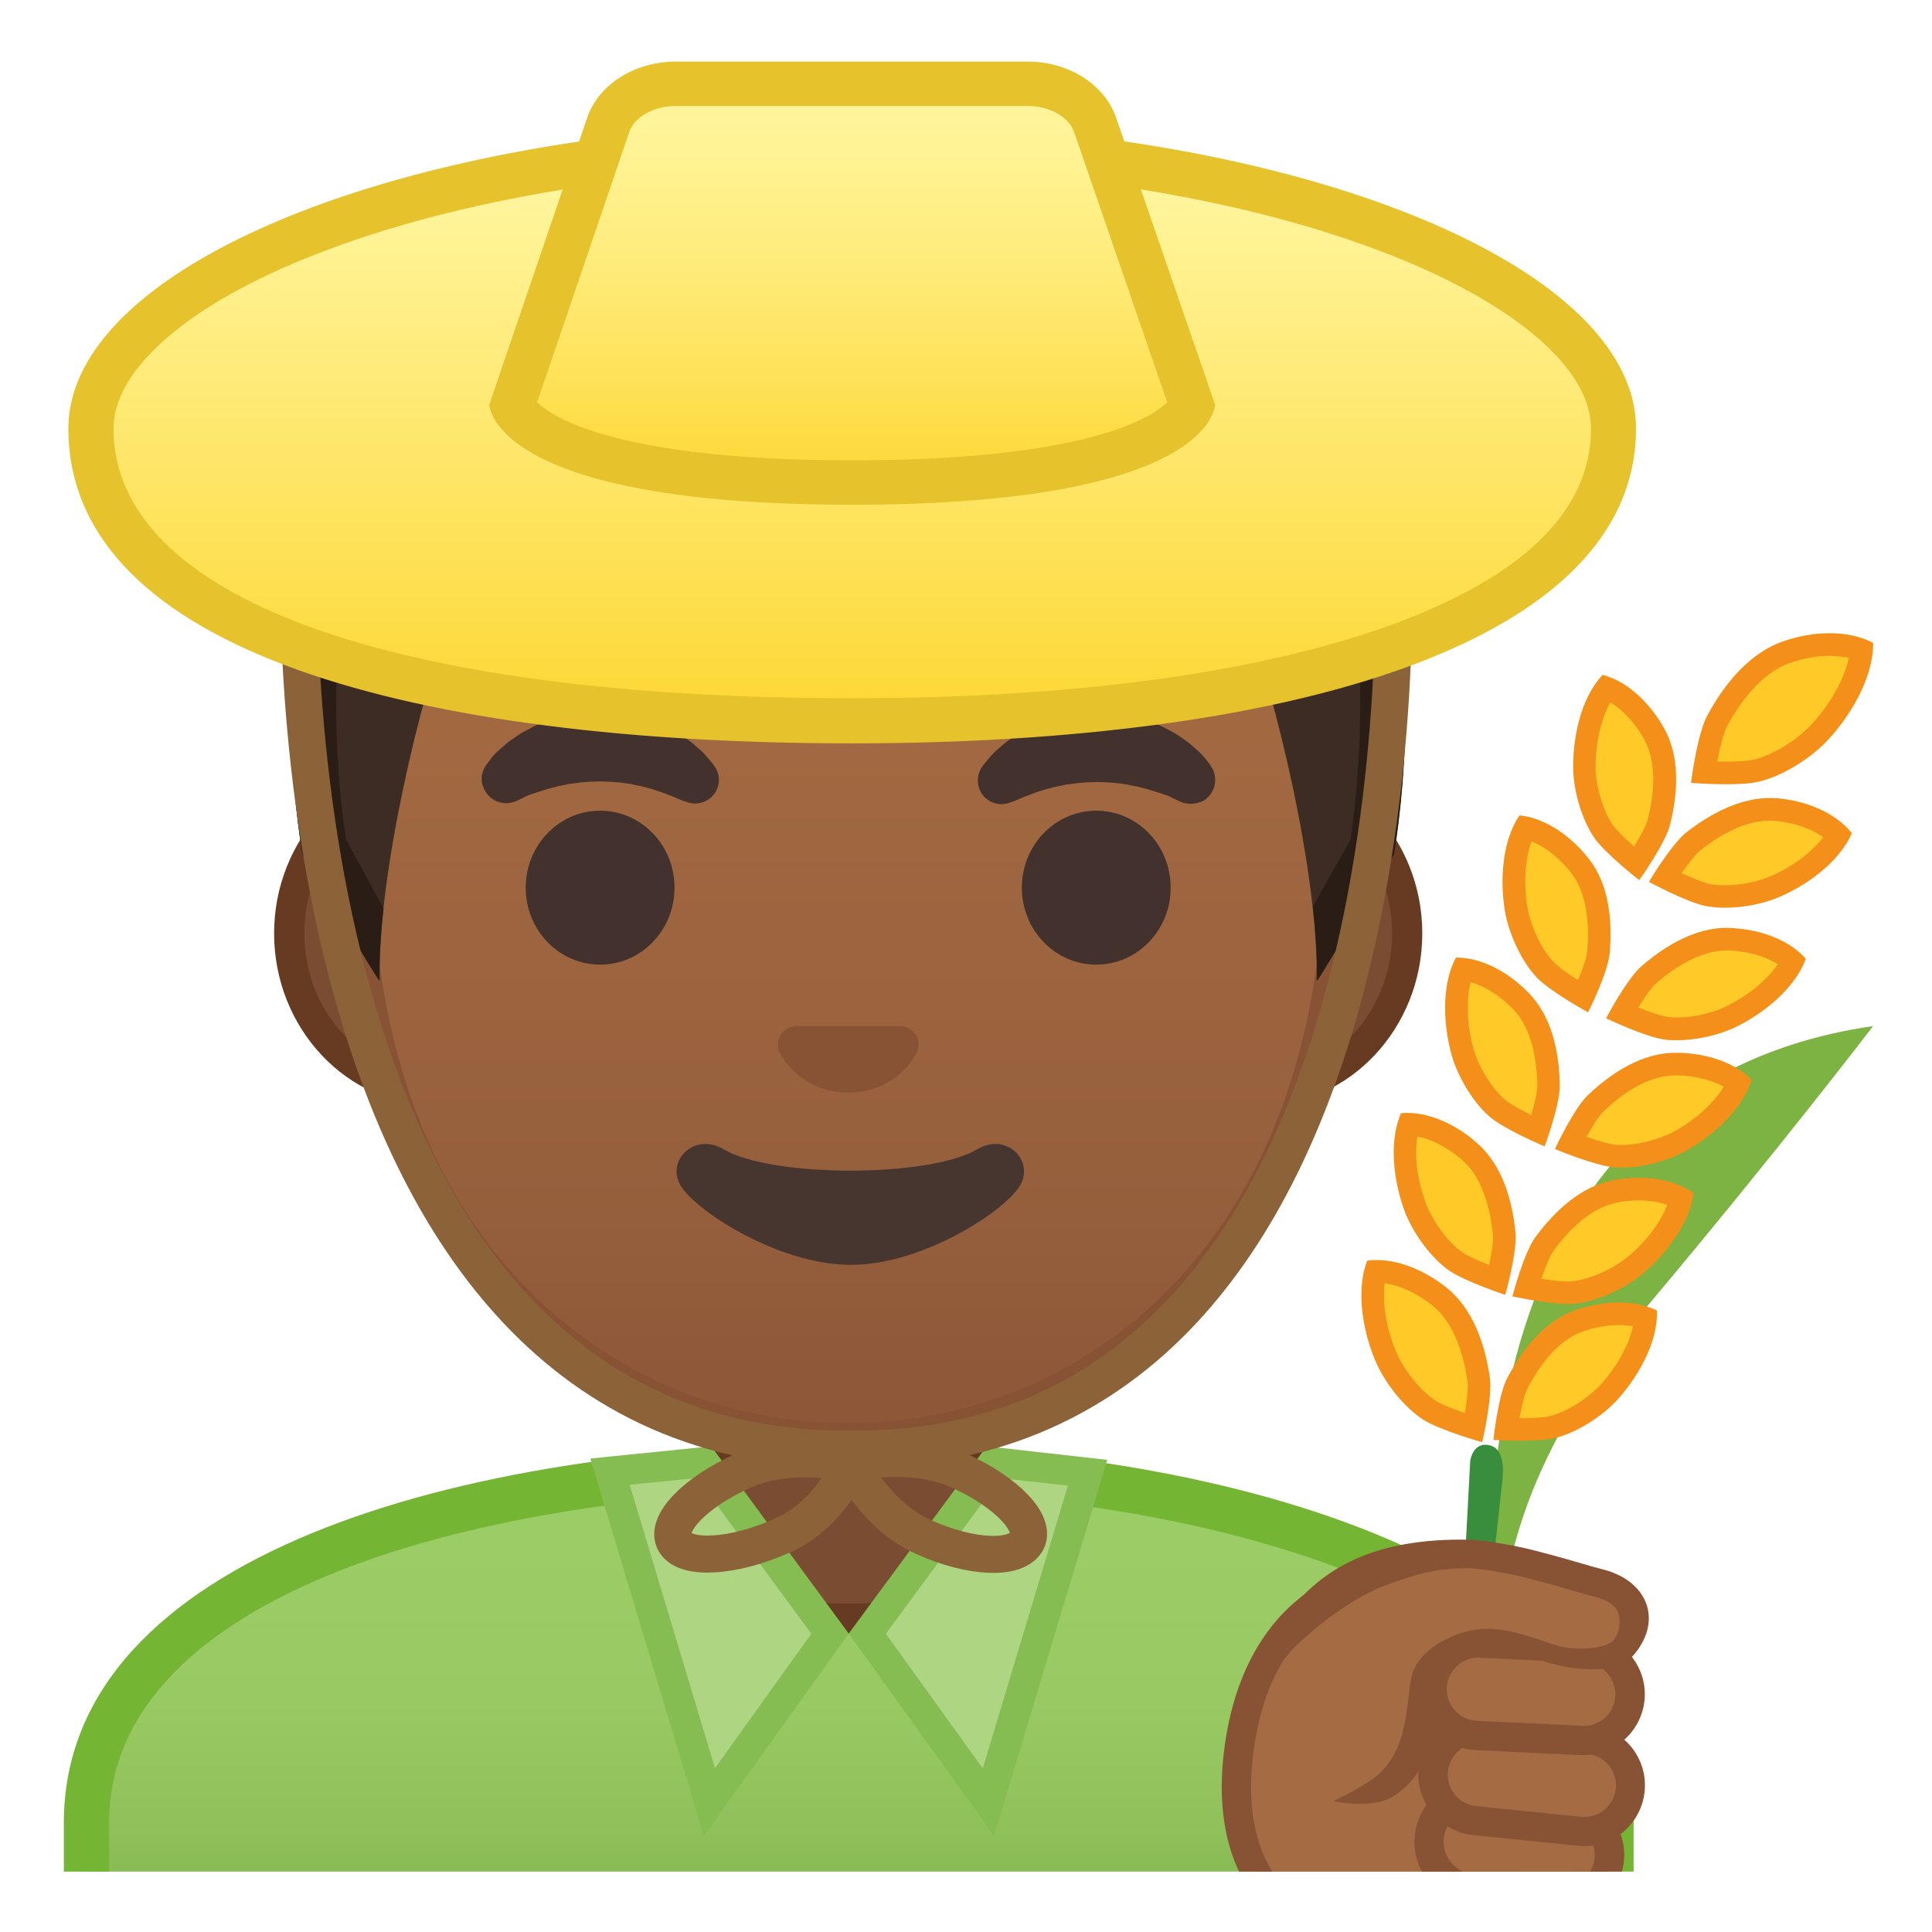 <svg width="100%" height="100%" viewBox="0 0 128 128" style="enable-background:new 0 0 128 128;" xmlns="http://www.w3.org/2000/svg" xmlns:xlink="http://www.w3.org/1999/xlink">
  <g id="Layer_7">
    <g>
      <path d="M99.12,110.17c0,0-5.37-37.79,24.98-42.19c0,0-6.28,8.22-14.85,18.42 C100.2,97.17,99.55,104.92,99.12,110.17z" style="fill:#7CB342;"/>
      <g>
        <path d="M96.95,117.03L96.95,117.03c-0.25-0.03-0.43-0.28-0.63,0.07l1.09-20.36c0.28-1.26,1.19-1,1.19-1 c0.25,0.03,1.13,0.21,0.95,2.19l-2.18,20.02C97.43,116.86,97.2,117.06,96.95,117.03z" style="fill:#388E3C;"/>
        <g>
          <path d="M100.78,94.71c-0.36,0-0.7-0.01-0.98-0.02c0.13-0.93,0.41-2.44,0.74-3.04 c0.79-1.52,2.14-3.46,4.09-4.14c0.85-0.3,1.78-0.47,2.63-0.47c0.66,0,1.26,0.1,1.78,0.29c-0.14,1.78-1.34,3.77-2.55,5.05 c-0.98,1-2.43,1.88-3.62,2.18C102.58,94.63,101.98,94.71,100.78,94.71z" style="fill:#FFCA28;"/>
          <path d="M107.25,87.79L107.25,87.79c0.34,0,0.65,0.03,0.94,0.08c-0.31,1.43-1.28,2.95-2.24,3.97 c-0.88,0.9-2.22,1.72-3.26,1.98c-0.17,0.04-0.69,0.14-1.92,0.14c-0.03,0-0.07,0-0.1,0c0.14-0.78,0.34-1.62,0.53-1.98 c0.72-1.38,1.95-3.16,3.67-3.77C105.65,87.94,106.49,87.79,107.25,87.79 M107.25,86.29c-1.01,0-2.03,0.21-2.88,0.51 c-2.01,0.71-3.49,2.55-4.5,4.48c-0.6,1.08-0.94,4.12-0.92,4.12l0,0c0.03,0,0.86,0.05,1.82,0.05c0.8,0,1.7-0.04,2.27-0.18 c1.4-0.35,2.96-1.34,3.98-2.39c1.34-1.41,2.83-3.82,2.76-6.05C109.02,86.45,108.14,86.29,107.25,86.29L107.25,86.29z" style="fill:#F49019;"/>
        </g>
        <g>
          <path d="M97.63,94.59c-1.4-0.44-2.46-0.87-2.97-1.2c-1.05-0.69-2.17-2.05-2.78-3.37 c-0.74-1.65-1.22-4.01-0.74-5.8c0.02,0,0.04,0,0.06,0c1.32,0,2.88,0.63,4.19,1.69c1.67,1.34,2.32,3.69,2.57,5.42 C98.08,92.05,97.82,93.64,97.63,94.59z" style="fill:#FFCA28;"/>
          <path d="M91.74,85.02c1.03,0.14,2.18,0.68,3.18,1.49c1.47,1.18,2.06,3.34,2.3,4.97 c0.07,0.41-0.04,1.31-0.17,2.14c-0.92-0.32-1.63-0.62-1.97-0.84c-0.93-0.62-1.97-1.88-2.51-3.05 C91.96,88.37,91.54,86.53,91.74,85.02 M91.2,83.48c-0.21,0-0.41,0.01-0.62,0.04c-0.82,2.14-0.2,4.99,0.62,6.82 c0.63,1.37,1.81,2.87,3.05,3.69c1.13,0.73,3.94,1.52,3.94,1.52l0,0c0.02,0,0.72-3.06,0.51-4.32c-0.32-2.22-1.13-4.52-2.84-5.9 C94.65,84.35,92.92,83.48,91.2,83.48L91.2,83.48z" style="fill:#F49019;"/>
        </g>
        <g>
          <path d="M101.91,74.92c-1.27-0.58-2.25-1.12-2.69-1.5c-0.92-0.79-1.83-2.23-2.26-3.57 c-0.51-1.67-0.69-3.99-0.02-5.64c1.51,0.18,2.95,1.18,3.86,2.13c1.44,1.49,1.78,3.82,1.81,5.52 C102.63,72.56,102.2,74.03,101.91,74.92z" style="fill:#FFCA28;"/>
          <path d="M97.43,65.07c1.09,0.3,2.12,1.07,2.82,1.79c1.27,1.31,1.57,3.44,1.6,5.04 c0.02,0.39-0.18,1.21-0.41,1.97c-0.93-0.46-1.5-0.81-1.74-1.02c-0.82-0.7-1.66-2.03-2.04-3.22 C97.26,68.29,97.07,66.49,97.43,65.07 M96.48,63.44c-0.01,0-0.01,0-0.02,0c-1.05,1.96-0.79,4.79-0.23,6.65 c0.44,1.4,1.4,2.98,2.49,3.92c1,0.84,3.61,1.94,3.61,1.94h0c0.02,0,1.06-2.86,1.01-4.1c-0.04-2.18-0.54-4.49-2.02-6.02 C100.17,64.61,98.35,63.44,96.48,63.44L96.48,63.44z" style="fill:#F49019;"/>
        </g>
        <g>
          <path d="M104.89,66.02c-1.2-0.71-2.12-1.35-2.52-1.77c-0.84-0.89-1.59-2.41-1.88-3.79 c-0.33-1.71-0.27-4.04,0.57-5.62c1.47,0.33,2.81,1.48,3.62,2.52c1.28,1.63,1.37,3.98,1.23,5.67 C105.86,63.74,105.27,65.16,104.89,66.02z" style="fill:#FFCA28;"/>
          <path d="M101.47,55.75c1.05,0.42,2,1.28,2.62,2.08c1.12,1.43,1.2,3.59,1.07,5.18 c-0.02,0.39-0.31,1.19-0.61,1.92c-0.88-0.55-1.4-0.96-1.62-1.19c-0.74-0.78-1.44-2.19-1.69-3.41 C100.96,58.93,100.96,57.12,101.47,55.75 M100.67,54.02c-1.25,1.84-1.29,4.68-0.92,6.59c0.3,1.43,1.08,3.11,2.07,4.16 c0.91,0.94,3.39,2.3,3.39,2.3h0c0.02,0,1.36-2.73,1.44-3.97c0.19-2.17-0.07-4.52-1.38-6.2 C104.23,55.57,102.54,54.21,100.67,54.02L100.67,54.02z" style="fill:#F49019;"/>
        </g>
        <g>
          <path d="M108.44,57.22c-1.08-0.9-1.87-1.67-2.21-2.15c-0.69-1.01-1.19-2.63-1.25-4.04 c-0.06-1.74,0.38-4.03,1.45-5.45c1.4,0.56,2.54,1.91,3.17,3.06c1,1.81,0.72,4.15,0.31,5.8 C109.76,55.12,108.96,56.43,108.44,57.22z" style="fill:#FFCA28;"/>
          <path d="M106.69,46.54c0.97,0.58,1.77,1.58,2.25,2.46c0.88,1.59,0.62,3.73,0.23,5.28 c-0.09,0.38-0.49,1.12-0.91,1.8c-0.78-0.68-1.23-1.17-1.42-1.43c-0.61-0.89-1.07-2.39-1.13-3.64 C105.68,49.6,105.97,47.82,106.69,46.54 M106.18,44.71c-1.53,1.62-2.01,4.41-1.95,6.36c0.06,1.46,0.58,3.24,1.39,4.43 c0.75,1.08,2.98,2.81,2.98,2.81h0c0.02,0,1.77-2.49,2.05-3.69c0.53-2.12,0.65-4.48-0.38-6.34 C109.45,46.8,108,45.19,106.18,44.71L106.18,44.71z" style="fill:#F49019;"/>
        </g>
        <g>
          <path d="M99.2,84.81c-1.33-0.48-2.34-0.94-2.82-1.28c-0.99-0.72-2.02-2.08-2.56-3.39 c-0.65-1.63-1.01-3.94-0.48-5.65c1.3,0.04,2.8,0.72,4.04,1.82c1.56,1.37,2.1,3.68,2.27,5.38 C99.73,82.38,99.42,83.89,99.2,84.81z" style="fill:#FFCA28;"/>
          <path d="M93.91,75.3c1.13,0.22,2.24,0.91,2.98,1.57c1.38,1.21,1.85,3.32,2.02,4.92 c0.05,0.39-0.09,1.24-0.25,2.02c-0.97-0.38-1.57-0.69-1.83-0.88c-0.88-0.64-1.83-1.9-2.3-3.06 C93.99,78.54,93.66,76.75,93.91,75.3 M93.21,73.73c-0.13,0-0.26,0.01-0.39,0.02c-0.89,2.05-0.41,4.86,0.31,6.67 c0.56,1.36,1.65,2.87,2.82,3.72c1.07,0.76,3.77,1.64,3.77,1.65h0c0.02,0,0.83-2.95,0.68-4.18c-0.22-2.18-0.91-4.45-2.52-5.86 C96.7,74.69,94.96,73.73,93.21,73.73L93.21,73.73z" style="fill:#F49019;"/>
        </g>
        <g>
          <path d="M103.9,85.65c-0.63,0-1.61-0.12-2.76-0.33c0.27-0.9,0.77-2.36,1.19-2.9 c1.01-1.38,2.63-3.09,4.66-3.48c0.51-0.1,1.05-0.15,1.57-0.15c0.79,0,1.87,0.12,2.81,0.63c-0.41,1.74-1.89,3.53-3.27,4.61 c-1.11,0.85-2.69,1.5-3.9,1.62C104.11,85.64,104.01,85.65,103.9,85.65z" style="fill:#FFCA28;"/>
          <path d="M108.56,79.53L108.56,79.53c0.7,0,1.35,0.1,1.9,0.3c-0.52,1.37-1.7,2.73-2.81,3.59 c-1,0.76-2.45,1.37-3.52,1.47c-0.07,0.01-0.15,0.01-0.23,0.01c-0.43,0-1.05-0.06-1.78-0.18c0.26-0.75,0.57-1.55,0.82-1.87 c0.92-1.26,2.4-2.83,4.2-3.18C107.59,79.58,108.09,79.53,108.56,79.53 M108.56,78.03c-0.6,0-1.18,0.06-1.71,0.17 c-2.09,0.4-3.83,2-5.12,3.76c-0.75,0.98-1.54,3.93-1.53,3.93h0c0.02,0,2.31,0.5,3.7,0.5c0.13,0,0.25,0,0.37-0.01 c1.43-0.14,3.13-0.88,4.29-1.77c1.53-1.2,3.37-3.36,3.64-5.57C111.16,78.31,109.83,78.03,108.56,78.03L108.56,78.03z" style="fill:#F49019;"/>
        </g>
        <g>
          <path d="M107.43,76.61c-0.15,0-0.3-0.01-0.44-0.02c-0.58-0.05-1.63-0.37-2.95-0.87 c0.43-0.84,1.18-2.18,1.68-2.64c1.24-1.18,3.15-2.57,5.21-2.59l0.1,0c1.63,0,3.14,0.46,4.12,1.26 c-0.71,1.63-2.49,3.13-4.05,3.95C110.03,76.26,108.61,76.61,107.43,76.61z" style="fill:#FFCA28;"/>
          <path d="M111.05,71.25c0.97,0,2.2,0.21,3.15,0.75c-0.76,1.25-2.16,2.38-3.41,3.03 c-0.99,0.5-2.31,0.83-3.36,0.83c-0.13,0-0.25,0-0.36-0.01c-0.33-0.03-0.98-0.19-1.96-0.53c0.39-0.7,0.84-1.42,1.14-1.7 c1.13-1.07,2.87-2.36,4.7-2.37L111.05,71.25 M111.05,69.75c-0.04,0-0.07,0-0.11,0c-2.13,0.02-4.13,1.28-5.71,2.78 c-0.92,0.83-2.22,3.59-2.21,3.6l0,0c0.01,0,2.61,1.09,3.91,1.21c0.16,0.01,0.33,0.02,0.5,0.02c1.33,0,2.88-0.4,4.04-0.99 c1.72-0.9,3.92-2.7,4.58-4.83C114.77,70.23,112.71,69.75,111.05,69.75L111.05,69.75z" style="fill:#F49019;"/>
        </g>
        <g>
          <path d="M111.1,68.17c-0.26,0-0.5-0.01-0.74-0.05c-0.57-0.08-1.63-0.45-2.9-1.01 c0.47-0.82,1.28-2.12,1.81-2.55c1.25-1.07,3.14-2.34,5.14-2.34l0.19,0c1.32,0.05,3.04,0.46,4.16,1.46 c-0.79,1.6-2.64,3.01-4.23,3.75C113.52,67.89,112.2,68.17,111.1,68.17z" style="fill:#FFCA28;"/>
          <path d="M114.4,62.97L114.4,62.97c0.05,0,0.11,0,0.17,0c1,0.04,2.25,0.3,3.21,0.91 c-0.81,1.21-2.28,2.27-3.55,2.86c-0.93,0.42-2.12,0.67-3.13,0.67c-0.23,0-0.44-0.01-0.63-0.04c-0.32-0.05-0.97-0.24-1.93-0.62 c0.42-0.68,0.91-1.38,1.22-1.64C110.9,64.14,112.63,62.97,114.4,62.97 M114.4,61.47c-2.05,0-4.02,1.14-5.61,2.51 c-0.96,0.79-2.39,3.48-2.38,3.49l0,0c0.01,0,2.56,1.22,3.85,1.4c0.27,0.04,0.55,0.05,0.84,0.05c1.25,0,2.66-0.32,3.74-0.8 c1.77-0.82,4.04-2.51,4.8-4.6c-1.25-1.41-3.34-1.98-5.02-2.04C114.55,61.48,114.47,61.47,114.4,61.47L114.4,61.47z" style="fill:#F49019;"/>
        </g>
        <g>
          <path d="M114.28,59.4c-0.41,0-0.78-0.03-1.12-0.1c-0.56-0.11-1.6-0.54-2.85-1.16 c0.51-0.79,1.39-2.04,1.95-2.45c1.23-0.95,3.08-2.07,4.99-2.07c0.15,0,0.3,0.01,0.45,0.02c1.31,0.12,3.01,0.62,4.08,1.68 c-0.88,1.55-2.8,2.87-4.43,3.51C116.45,59.19,115.3,59.4,114.28,59.4z" style="fill:#FFCA28;"/>
          <path d="M117.25,54.37L117.25,54.37c0.13,0,0.26,0.01,0.39,0.02c1,0.09,2.24,0.42,3.15,1.08 c-0.88,1.17-2.4,2.15-3.7,2.67c-0.83,0.32-1.89,0.51-2.82,0.51c-0.36,0-0.69-0.03-0.97-0.08c-0.32-0.06-0.95-0.29-1.89-0.72 c0.46-0.65,0.98-1.33,1.31-1.57C113.85,55.4,115.55,54.37,117.25,54.37 M117.25,52.87c-1.94,0-3.85,0.99-5.44,2.21 c-1,0.73-2.58,3.34-2.56,3.35l0,0c0.01,0,2.49,1.35,3.77,1.6c0.39,0.07,0.82,0.11,1.26,0.11c1.14,0,2.37-0.23,3.36-0.61 c1.81-0.72,4.17-2.29,5.05-4.33c-1.17-1.47-3.22-2.16-4.9-2.31C117.6,52.88,117.43,52.87,117.25,52.87L117.25,52.87z" style="fill:#F49019;"/>
        </g>
        <g>
          <path d="M114.35,51.21c-0.45,0-0.94-0.01-1.46-0.04c0.17-1.02,0.51-2.75,0.9-3.44 c0.91-1.67,2.44-3.8,4.62-4.53c0.92-0.32,1.92-0.49,2.82-0.49c0.78,0,1.49,0.12,2.1,0.36c-0.18,2.1-1.66,4.31-2.93,5.62 c-1.1,1.1-2.73,2.06-4.05,2.37C116.06,51.12,115.48,51.21,114.35,51.21z" style="fill:#FFCA28;"/>
          <path d="M121.23,43.45L121.23,43.45c0.46,0,0.88,0.05,1.26,0.14c-0.35,1.64-1.49,3.4-2.62,4.56 c-1.02,1.02-2.5,1.89-3.69,2.18c-0.21,0.05-0.72,0.13-1.84,0.13c-0.18,0-0.37,0-0.57-0.01c0.18-0.92,0.43-1.95,0.68-2.38 c0.84-1.54,2.25-3.51,4.2-4.17C119.49,43.61,120.4,43.45,121.23,43.45 M121.23,41.95c-1.08,0-2.15,0.21-3.06,0.53 c-2.21,0.75-3.88,2.76-5.03,4.87c-0.68,1.18-1.12,4.51-1.1,4.52l0,0c0.03,0,1.13,0.09,2.31,0.09c0.79,0,1.62-0.04,2.17-0.17 c1.54-0.37,3.27-1.44,4.41-2.58c1.5-1.54,3.19-4.17,3.17-6.62C123.23,42.14,122.23,41.95,121.23,41.95L121.23,41.95z" style="fill:#F49019;"/>
        </g>
      </g>
    </g>
  </g>
  <g id="Layer_1">
    <g>
      <defs>
        <rect id="SVGID_1_" height="120" width="120" x="4" y="4"/>
      </defs>
      <clipPath id="SVGID_2_">
        <use style="overflow:visible;" xlink:href="#SVGID_1_"/>
      </clipPath>
      <g id="XMLID_20_" style="clip-path:url(#SVGID_2_);">
        <linearGradient id="SVGID_3_" gradientUnits="userSpaceOnUse" x1="56.223" x2="56.223" y1="97.196" y2="136.013">
          <stop offset="0.128" style="stop-color:#9CCC65"/>
          <stop offset="0.4" style="stop-color:#99C962"/>
          <stop offset="0.621" style="stop-color:#8FC059"/>
          <stop offset="0.823" style="stop-color:#7EB24B"/>
          <stop offset="1" style="stop-color:#689F38"/>
        </linearGradient>
        <path d="M5.72,136.01v-15.26c0-16.24,25.36-23.53,50.5-23.56h0.13c25.03,0,50.36,8.09,50.36,23.56 v15.26H5.72z" style="fill:url(#SVGID_3_);"/>
        <path d="M56.36,98.7c12.9,0,25.42,2.19,34.36,6c6.62,2.83,14.51,7.91,14.51,16.05v13.76h-98v-13.76 c0-15.2,24.61-22.03,49-22.06L56.36,98.7 M56.36,95.7c-0.05,0-0.09,0-0.13,0c-25.49,0.03-52,7.28-52,25.06v16.76h104v-16.76 C108.22,104,81.96,95.7,56.36,95.7L56.36,95.7z" style="fill:#74B534;"/>
      </g>
      <g style="clip-path:url(#SVGID_2_);">
        <g>
          <path d="M100.82,129.79l-8-0.25c-6.96-0.71-11.7-4.77-10.79-13.12c1.97-18.12,21.83-12.18,23.64-6.3 C108.37,118.92,103.92,130.1,100.82,129.79z" style="fill:#A56C43;"/>
          <path d="M100.94,130.76c-0.06,0-0.13,0-0.19-0.01l-7.97-0.25c-4.16-0.42-7.38-1.95-9.39-4.43 c-1.98-2.45-2.77-5.74-2.33-9.76c0.83-7.61,5.03-12.33,11.52-12.95c5.9-0.56,12.83,2.64,14,6.47c2.27,7.38-0.28,16.1-2.91,19.3 C102.6,130.45,101.63,130.76,100.94,130.76z M94.01,105.24c-0.41,0-0.83,0.02-1.24,0.06c-3.23,0.31-8.79,2.17-9.78,11.23 c-0.38,3.49,0.26,6.3,1.91,8.33c1.67,2.07,4.45,3.35,8.01,3.72l7.93,0.25c0.02,0,0.04,0,0.07,0c0.21,0.02,0.68-0.2,1.27-0.92 c2.41-2.94,4.55-11.02,2.56-17.5C103.98,107.93,98.98,105.24,94.01,105.24z" style="fill:#875334;"/>
        </g>
        <path d="M93.5,126L93.5,126c-0.27,1.7,0.89,3.29,2.59,3.57l4.33,0.69c1.7,0.27,3.29-0.89,3.57-2.59v0 c0.27-1.7-0.89-3.29-2.59-3.57l-4.33-0.69C95.37,123.14,93.77,124.3,93.5,126z" style="fill:#A56C43;"/>
        <g>
          <path d="M94.71,121.54L94.71,121.54c-0.26,1.71,0.91,3.31,2.62,3.58l5.68,0.87 c1.71,0.26,3.31-0.91,3.58-2.62l0,0c0.26-1.71-0.91-3.31-2.62-3.58l-5.68-0.87C96.58,118.66,94.97,119.83,94.71,121.54z" style="fill:#A56C43;"/>
          <path d="M103.5,127c-0.21,0-0.42-0.02-0.63-0.05l-5.68-0.87c-2.24-0.34-3.78-2.44-3.43-4.68l0,0 c0.34-2.24,2.45-3.78,4.68-3.43l5.69,0.88c2.24,0.34,3.78,2.44,3.43,4.68C107.24,125.54,105.49,127,103.5,127z M95.67,121.69 c-0.18,1.18,0.63,2.29,1.81,2.47l5.68,0.87c1.18,0.18,2.29-0.63,2.47-1.81c0.18-1.18-0.63-2.29-1.81-2.47l-5.69-0.88 C96.97,119.7,95.85,120.51,95.67,121.69L95.67,121.69z" style="fill:#875334;"/>
        </g>
        <g>
          <path d="M94.97,117.26L94.97,117.26c-0.17,1.68,1.05,3.19,2.74,3.36l6.95,0.71 c1.68,0.17,3.19-1.05,3.36-2.74v0c0.17-1.68-1.05-3.19-2.74-3.36l-6.95-0.71C96.64,114.35,95.14,115.57,94.97,117.26z" style="fill:#A56C43;"/>
          <path d="M104.97,122.31c-0.14,0-0.28-0.01-0.42-0.02l-6.95-0.71c-1.07-0.11-2.04-0.63-2.72-1.46 c-0.68-0.83-1-1.88-0.89-2.96c0,0,0,0,0,0c0.23-2.21,2.21-3.82,4.42-3.6l6.95,0.71c2.21,0.23,3.83,2.21,3.6,4.42 c-0.11,1.07-0.63,2.04-1.46,2.72C106.79,121.99,105.9,122.31,104.97,122.31z M95.93,117.36c-0.06,0.56,0.11,1.1,0.46,1.54 c0.35,0.43,0.86,0.71,1.41,0.76l6.95,0.71c0.55,0.06,1.1-0.11,1.54-0.46c0.43-0.35,0.7-0.86,0.76-1.41 c0.12-1.15-0.72-2.18-1.87-2.3l-6.95-0.71C97.08,115.36,96.05,116.21,95.93,117.36L95.93,117.36z" style="fill:#875334;"/>
        </g>
        <g>
          <path d="M94.89,111.78L94.89,111.78c-0.08,1.69,1.23,3.13,2.92,3.21l6.98,0.33 c1.69,0.08,3.13-1.23,3.21-2.92v0c0.08-1.69-1.23-3.13-2.92-3.21l-6.98-0.33C96.41,108.78,94.97,110.09,94.89,111.78z" style="fill:#A56C43;"/>
          <path d="M104.94,116.28c-0.06,0-0.13,0-0.19,0l-6.98-0.33c-1.08-0.05-2.07-0.52-2.79-1.31 c-0.73-0.8-1.1-1.83-1.05-2.91s0.52-2.07,1.31-2.79c0.8-0.72,1.83-1.09,2.91-1.05l6.98,0.33c2.22,0.11,3.94,2,3.84,4.22 C108.86,114.6,107.07,116.28,104.94,116.28z M97.95,109.82c-0.52,0-1.02,0.19-1.41,0.55c-0.41,0.38-0.66,0.89-0.68,1.45 c0,0,0,0,0,0c-0.03,0.56,0.17,1.1,0.54,1.51s0.89,0.66,1.45,0.68l6.98,0.33c0.54,0.03,1.1-0.17,1.51-0.54 c0.41-0.38,0.66-0.89,0.68-1.45c0.05-1.15-0.84-2.14-2-2.19l-6.98-0.33C98.02,109.83,97.99,109.82,97.95,109.82z M94.89,111.78 L94.89,111.78L94.89,111.78z" style="fill:#875334;"/>
        </g>
        <g>
          <path d="M105.57,104.92c-0.77-0.19-3.45-1.06-5.22-1.45c-0.67-0.15-2.45-0.48-3.13-0.49 c-2.18-0.04-9.12,2.5-10.74,4.1c-0.79,0.78-5.75,12.15,4.03,10.37c4.09-0.52,3.01-5.45,4.36-6.82c1.03-1.05,2.7-2.6,7.64-0.91 c1.38,0.47,3.76,0.45,4.63-0.6C108.65,107.29,107.81,105.48,105.57,104.92z" style="fill:#A56C43;"/>
          <path d="M109.09,106.31c-0.38-1.13-1.46-1.99-2.96-2.35c-0.26-0.06-0.74-0.2-1.32-0.37 c-1.17-0.34-2.78-0.8-4-1.07c-0.62-0.14-2.52-0.49-3.38-0.51c-6.63-0.15-9.7,2.08-11.66,4.3c-1.29,1.45-0.98,4.03-0.63,3.54 c0.69-0.95,3.8-3.73,6.56-4.78c2.42-0.92,3.83-1.2,5.72-1.17c0.58,0.01,2.26,0.31,2.97,0.46c1.15,0.25,2.72,0.71,3.87,1.04 c0.62,0.18,1.13,0.33,1.4,0.39c0.83,0.2,1.41,0.6,1.57,1.1c0.14,0.43,0.13,1.25-0.34,1.79c-0.49,0.57-2.61,0.73-3.88,0.3 c-1.8-0.6-3.74-1.37-5.64-0.94c-1.44,0.33-3.14,1.25-3.71,2.6c-0.56,1.32-0.09,4.75-2.2,6.8c-0.87,0.84-3.13,1.89-3.13,1.89 s2.47,0.54,3.86-0.25c1.96-1.12,2.9-3.62,3.29-5.64c0.17-0.9,0.14-2.5,0.42-2.76c0.87-0.86,1.88-2.12,6.41-0.61 c1.58,0.52,4.68,1.03,5.95-0.45C109.15,108.56,109.45,107.38,109.09,106.31z" style="fill:#875334;"/>
        </g>
      </g>
    </g>
    <g id="XMLID_18_">
      <path d="M55.4,107.23c-4,0-7.26-3.22-7.26-7.17v-8.98H64.3v8.98c0,3.96-3.25,7.17-7.26,7.17H55.4z" style="fill:#7A4C32;"/>
      <path d="M63.3,92.08v7.98c0,3.4-2.81,6.17-6.26,6.17H55.4c-3.45,0-6.26-2.77-6.26-6.17v-7.98h7.08H63.3 M65.3,90.08h-9.08h-9.08v9.98c0,4.51,3.7,8.17,8.26,8.17h1.65c4.56,0,8.26-3.66,8.26-8.17V90.08L65.3,90.08z" style="fill:#663B22;"/>
    </g>
    <g>
      <g>
        <polygon points="40.41,97.5 46.65,96.87 54.99,108.24 47,119.39 " style="fill:#AED581;"/>
        <path d="M46.18,97.92l7.57,10.32l-6.38,8.91l-5.65-18.78L46.18,97.92 M47.12,95.82l-8.01,0.81l7.52,25 l9.6-13.4L47.12,95.82L47.12,95.82z" style="fill:#85BD53;"/>
      </g>
      <g>
        <polygon points="57.46,108.24 65.83,96.88 72.05,97.57 65.48,119.39 " style="fill:#AED581;"/>
        <path d="M66.29,97.93l4.46,0.5l-5.64,18.73l-6.42-8.92L66.29,97.93 M65.37,95.82l-9.14,12.41l9.63,13.4 l7.5-24.91L65.37,95.82L65.37,95.82z" style="fill:#85BD53;"/>
      </g>
    </g>
  </g>
  <g id="Layer_8">
    <g>
      <defs>
        <path id="SVGID_4_" d="M107.87,66.72c0,30.88-23.25,58.28-51.93,58.28S4,97.6,4,66.72s23.73-53.38,52.42-53.38 S107.87,35.83,107.87,66.72z"/>
      </defs>
      <clipPath id="SVGID_5_">
        <use style="overflow:visible;" xlink:href="#SVGID_4_"/>
      </clipPath>
      <g style="clip-path:url(#SVGID_5_);">
        <g>
          <path d="M28.87,72.26c-5.36,0-9.71-4.67-9.71-10.41s4.36-10.41,9.71-10.41h54.65 c5.36,0,9.71,4.67,9.71,10.41s-4.36,10.41-9.71,10.41H28.87z" style="fill:#7A4C32;"/>
          <path d="M83.52,52.43c4.8,0,8.71,4.22,8.71,9.41s-3.91,9.41-8.71,9.41h-7.37H36.24h-7.37 c-4.8,0-8.71-4.22-8.71-9.41s3.91-9.41,8.71-9.41h7.37h39.91H83.52 M83.52,50.43h-7.37H36.24h-7.37 c-5.89,0-10.71,5.14-10.71,11.41c0,6.28,4.82,11.41,10.71,11.41h7.37h39.91h7.37c5.89,0,10.71-5.14,10.71-11.41 C94.23,55.57,89.41,50.43,83.52,50.43L83.52,50.43z" style="fill:#663B22;"/>
        </g>
        <g>
          <linearGradient id="SVGID_6_" gradientUnits="userSpaceOnUse" x1="56.194" x2="56.194" y1="94.591" y2="12.825">
            <stop offset="0" style="stop-color:#8D5738"/>
            <stop offset="0.216" style="stop-color:#97603D"/>
            <stop offset="0.573" style="stop-color:#A26941"/>
            <stop offset="1" style="stop-color:#A56C43"/>
          </linearGradient>
          <path d="M56.19,95.27c-15.66,0-32.52-12.14-32.52-38.81c0-12.38,3.56-23.79,10.02-32.13 c6.05-7.8,14.25-12.27,22.5-12.27s16.45,4.47,22.5,12.27c6.46,8.33,10.02,19.75,10.02,32.13c0,12.09-3.51,22.19-10.14,29.21 C72.71,91.86,64.77,95.27,56.19,95.27z" style="fill:url(#SVGID_6_);"/>
          <path d="M56.19,13.07L56.19,13.07c7.94,0,15.85,4.33,21.71,11.88c6.33,8.16,9.81,19.35,9.81,31.52 c0,11.83-3.41,21.7-9.87,28.52c-5.67,5.99-13.36,9.29-21.65,9.29c-8.29,0-15.98-3.3-21.65-9.29 c-6.46-6.82-9.87-16.69-9.87-28.52c0-12.16,3.49-23.35,9.81-31.52C40.34,17.4,48.25,13.07,56.19,13.07 M56.19,11.07 L56.19,11.07L56.19,11.07c-17.4,0-33.52,18.61-33.52,45.39c0,26.64,16.61,39.81,33.52,39.81S89.71,83.1,89.71,56.46 C89.71,29.68,73.6,11.07,56.19,11.07L56.19,11.07z" style="fill:#875334;"/>
        </g>
        <g>
          <g>
            <g>
              <path d="M32.18,50.73c0,0,0.13-0.19,0.38-0.51c0.07-0.08,0.12-0.16,0.22-0.26 c0.11-0.11,0.23-0.22,0.37-0.34c0.14-0.12,0.28-0.24,0.43-0.38c0.15-0.13,0.31-0.23,0.48-0.35c0.17-0.11,0.34-0.24,0.53-0.35 c0.19-0.1,0.4-0.21,0.6-0.32c0.21-0.12,0.43-0.21,0.66-0.3c0.23-0.09,0.47-0.18,0.71-0.27c0.49-0.14,1-0.29,1.54-0.36 c0.53-0.1,1.08-0.11,1.63-0.14c0.55,0.03,1.09,0.03,1.63,0.14c0.53,0.07,1.05,0.22,1.54,0.36c0.24,0.08,0.48,0.17,0.71,0.27 c0.23,0.09,0.45,0.18,0.66,0.3c0.21,0.11,0.41,0.22,0.6,0.32c0.19,0.11,0.36,0.24,0.53,0.35c0.17,0.12,0.33,0.22,0.47,0.34 c0.14,0.12,0.27,0.24,0.4,0.35c0.12,0.11,0.24,0.21,0.34,0.31c0.1,0.1,0.18,0.21,0.26,0.29c0.31,0.36,0.46,0.57,0.46,0.57 c0.51,0.7,0.35,1.69-0.36,2.19c-0.43,0.31-0.96,0.37-1.43,0.21l-0.29-0.1c0,0-0.19-0.07-0.49-0.2 c-0.08-0.03-0.15-0.07-0.25-0.11c-0.1-0.03-0.19-0.07-0.3-0.11c-0.21-0.08-0.44-0.17-0.7-0.25c-0.13-0.04-0.26-0.09-0.4-0.13 c-0.14-0.03-0.28-0.07-0.43-0.11c-0.07-0.02-0.15-0.04-0.22-0.06c-0.08-0.01-0.15-0.03-0.23-0.04 c-0.16-0.03-0.31-0.07-0.47-0.1c-0.33-0.04-0.66-0.11-1-0.12c-0.34-0.04-0.69-0.03-1.03-0.05c-0.35,0.02-0.7,0.01-1.03,0.05 c-0.34,0.02-0.67,0.09-1,0.12c-0.16,0.03-0.31,0.07-0.47,0.1c-0.08,0.01-0.16,0.03-0.23,0.04c-0.07,0.02-0.15,0.04-0.22,0.06 c-0.15,0.04-0.29,0.07-0.43,0.11c-0.14,0.04-0.27,0.09-0.4,0.13c-0.13,0.04-0.25,0.08-0.37,0.11c-0.1,0.04-0.2,0.07-0.29,0.1 c-0.09,0.03-0.18,0.06-0.27,0.09c-0.1,0.04-0.2,0.1-0.29,0.14c-0.36,0.18-0.57,0.27-0.57,0.27c-0.83,0.34-1.77-0.05-2.11-0.87 C31.81,51.74,31.89,51.16,32.18,50.73z" style="fill:#42312C;"/>
              <ellipse cx="39.76" cy="58.81" rx="4.93" ry="5.1" style="fill:#42312C;"/>
            </g>
            <g>
              <path d="M78.24,53.13c0,0-0.22-0.09-0.57-0.27c-0.09-0.04-0.19-0.1-0.29-0.14 c-0.09-0.02-0.18-0.06-0.27-0.09c-0.09-0.03-0.19-0.07-0.29-0.1c-0.12-0.04-0.24-0.07-0.37-0.11 c-0.13-0.04-0.26-0.09-0.4-0.13c-0.14-0.04-0.28-0.07-0.43-0.11c-0.07-0.02-0.15-0.04-0.22-0.06 c-0.08-0.01-0.15-0.03-0.23-0.04c-0.16-0.03-0.31-0.07-0.47-0.1c-0.33-0.04-0.66-0.11-1-0.12c-0.34-0.04-0.69-0.03-1.03-0.05 c-0.35,0.02-0.7,0.01-1.03,0.05c-0.34,0.02-0.67,0.09-1,0.12c-0.16,0.03-0.31,0.07-0.47,0.1c-0.08,0.01-0.16,0.03-0.23,0.04 c-0.07,0.02-0.15,0.04-0.22,0.06c-0.15,0.04-0.29,0.08-0.43,0.11c-0.14,0.04-0.27,0.09-0.4,0.13 c-0.26,0.07-0.49,0.16-0.7,0.25c-0.11,0.04-0.2,0.08-0.3,0.11c-0.09,0.04-0.17,0.08-0.25,0.11c-0.3,0.13-0.49,0.2-0.49,0.2 l-0.28,0.1c-0.82,0.29-1.72-0.15-2-0.97c-0.17-0.5-0.08-1.03,0.21-1.44c0,0,0.16-0.22,0.46-0.57 c0.08-0.09,0.16-0.19,0.26-0.29c0.1-0.1,0.22-0.2,0.34-0.31c0.12-0.11,0.26-0.23,0.4-0.35c0.14-0.12,0.31-0.22,0.47-0.34 c0.17-0.12,0.34-0.24,0.53-0.35c0.19-0.1,0.4-0.21,0.6-0.32c0.21-0.12,0.43-0.21,0.66-0.3c0.23-0.09,0.46-0.18,0.71-0.27 c0.49-0.14,1-0.29,1.54-0.36c0.53-0.1,1.08-0.11,1.63-0.14c0.55,0.03,1.09,0.03,1.63,0.14c0.53,0.06,1.05,0.22,1.54,0.36 c0.24,0.08,0.48,0.17,0.71,0.27c0.23,0.09,0.45,0.18,0.66,0.3c0.21,0.11,0.41,0.22,0.6,0.32c0.19,0.11,0.36,0.24,0.53,0.35 c0.17,0.12,0.32,0.22,0.48,0.35c0.15,0.13,0.3,0.26,0.43,0.38c0.13,0.12,0.26,0.23,0.37,0.34c0.09,0.1,0.15,0.18,0.22,0.26 c0.25,0.31,0.38,0.51,0.38,0.51c0.5,0.74,0.31,1.74-0.43,2.25C79.31,53.29,78.73,53.33,78.24,53.13z" style="fill:#42312C;"/>
              <ellipse cx="72.63" cy="58.81" rx="4.93" ry="5.1" style="fill:#42312C;"/>
            </g>
          </g>
          <path d="M60.05,68.06c-0.11-0.04-0.21-0.07-0.32-0.08h-7.07c-0.11,0.01-0.22,0.04-0.32,0.08 c-0.64,0.26-0.99,0.92-0.69,1.63c0.3,0.71,1.71,2.69,4.55,2.69c2.84,0,4.25-1.99,4.55-2.69C61.05,68.98,60.69,68.32,60.05,68.06 z" style="fill:#875334;"/>
          <path d="M64.75,76.14c-3.19,1.89-13.63,1.89-16.81,0c-1.83-1.09-3.7,0.58-2.94,2.24 c0.75,1.63,6.45,5.42,11.37,5.42s10.55-3.79,11.3-5.42C68.43,76.72,66.58,75.05,64.75,76.14z" style="fill:#473530;"/>
        </g>
        <g>
          <defs>
            <path id="SVGID_7_" d="M56.19,4.03L56.19,4.03c-0.01,0-0.01,0-0.02,0s-0.01,0-0.02,0v0C10.72,4.27,20.03,56.17,20.03,56.17 s5.1,8.99,5.1,8.81c-0.03-1.41,0.46-6.89,0.46-6.89l-2.68-2.92c0,0,3.89-25.44,6.79-24.91c4.45,0.81,26.54,2,26.57,2 c7.83,0,14.92-0.36,19.37-1.17c2.9-0.53,9.64,1.7,10.68,4.45c1.33,3.54,3.13,19.71,3.13,19.71l-2.68,2.83 c0,0,0.49,5.51,0.46,6.89c0,0.18,5.1-8.81,5.1-8.81S101.63,4.27,56.19,4.03z"/>
          </defs>
          <clipPath id="SVGID_8_">
            <use style="overflow:visible;" xlink:href="#SVGID_7_"/>
          </clipPath>
        </g>
        <g>
          <g>
            <radialGradient id="SVGID_9_" cx="56.454" cy="4.274" gradientTransform="matrix(1 0 0 0.95 0 3.23)" gradientUnits="userSpaceOnUse" r="48.85">
              <stop offset="0" style="stop-color:#554138"/>
              <stop offset="1" style="stop-color:#3C2C23"/>
            </radialGradient>
            <path d="M56.21,7.06L56.21,7.06c-0.01,0-0.01,0-0.02,0s-0.01,0-0.02,0v0 C10.74,7.29,20.05,56.61,20.05,56.61s5.1,8.54,5.1,8.37c-0.16-6.89,2.74-19.09,4.8-24.28c1.04-2.62,3.9-4.14,6.79-3.64 c4.45,0.77,11.55,1.72,19.37,1.72c0.03,0,0.06,0,0.08,0c0.03,0,0.06,0,0.08,0c7.83,0,14.92-0.95,19.37-1.72 c2.9-0.5,5.76,1.02,6.79,3.64c2.06,5.19,4.96,17.39,4.8,24.28c0,0.17,5.1-8.37,5.1-8.37S101.65,7.29,56.21,7.06z" style="fill:url(#SVGID_9_);"/>
          </g>
          <path d="M56.21,7.06L56.21,7.06c-0.01,0-0.01,0-0.02,0s-0.01,0-0.02,0v0 C10.74,7.29,20.05,56.61,20.05,56.61s5,8.37,5.1,8.37c0,0,0,0,0,0c-0.03-1.41,0.07-3.04,0.26-4.78 c-0.12-0.27-2.46-4.51-2.48-4.55c-0.24-1.52-0.93-6.64-0.55-12.89c0.41-6.69,2.17-16.11,8.22-23.02 c5.67-6.46,14.27-9.77,25.56-9.83c0.01,0,0.03,0,0.04,0h0v0c11.32,0.06,19.93,3.37,25.6,9.83 c10.81,12.32,8.18,32.62,7.67,35.91c-0.02,0.04-2.46,4.35-2.49,4.42c0.2,1.79,0.31,3.47,0.27,4.91c0,0,0,0,0,0 c0.09,0,5.1-8.37,5.1-8.37S101.65,7.29,56.21,7.06z" style="fill:#291D15;"/>
        </g>
      </g>
    </g>
  </g>
  <g id="Layer_4">
    <g>
      <path d=" M92.29,36.75c0,0,2.86,59.5-35.93,59.26c-38.79,0.25-36.54-59.26-36.54-59.26" style="fill:none;stroke:#8C6239;stroke-width:2.453;stroke-linecap:round;stroke-linejoin:round;stroke-miterlimit:10;"/>
      <path d=" M56.36,96.98c0,0-1.29,3.31-4.51,4.75c-3.21,1.44-6.41,1.65-7.13,0.46c-0.73-1.18,1.29-3.31,4.51-4.75 C52.44,96,56.36,96.98,56.36,96.98z" style="fill:none;stroke:#8C6239;stroke-width:2.453;stroke-linecap:round;stroke-linejoin:round;stroke-miterlimit:10;"/>
      <path d=" M56.36,96.95c0,0,1.61,3.45,4.82,4.88c3.21,1.44,6.1,1.51,6.82,0.33s-1.29-3.31-4.51-4.75C60.28,95.97,56.36,96.95,56.36,96.95z" style="fill:none;stroke:#8C6239;stroke-width:2.453;stroke-linecap:round;stroke-linejoin:round;stroke-miterlimit:10;"/>
    </g>
    <g>
      <g>
        <linearGradient id="SVGID_10_" gradientUnits="userSpaceOnUse" x1="56.461" x2="56.461" y1="12.415" y2="47.378">
          <stop offset="2.802890e-03" style="stop-color:#FFF59D"/>
          <stop offset="0.553" style="stop-color:#FEE565"/>
          <stop offset="0.996" style="stop-color:#FDD835"/>
        </linearGradient>
        <path d="M56.46,47.76c-31.58,0-50.44-7.24-50.44-19.36c0-9.08,20.27-18.8,50.44-18.8 s50.44,9.72,50.44,18.8C106.9,40.34,87.57,47.76,56.46,47.76z" style="fill:url(#SVGID_10_);"/>
        <path d="M56.46,11.08c13.46,0,26.12,2.06,35.63,5.8c8.34,3.28,13.32,7.58,13.32,11.51 c0,5.43-4.46,9.81-13.24,13.01c-8.75,3.18-21.09,4.86-35.7,4.86c-30.65,0-48.95-6.68-48.95-17.87c0-3.93,4.98-8.24,13.32-11.51 C30.35,13.14,43,11.08,56.46,11.08 M56.46,8.09c-28.68,0-51.93,9.25-51.93,20.3c0,14.84,23.25,20.86,51.93,20.86 c28.68,0,51.93-6.5,51.93-20.86C108.4,17.34,85.14,8.09,56.46,8.09L56.46,8.09z" style="fill:#E6C22D;"/>
      </g>
      <g>
        <linearGradient id="SVGID_11_" gradientUnits="userSpaceOnUse" x1="56.459" x2="56.459" y1="5.549" y2="32.093">
          <stop offset="2.802890e-03" style="stop-color:#FFF59D"/>
          <stop offset="0.165" style="stop-color:#FFF394"/>
          <stop offset="0.426" style="stop-color:#FEEC7D"/>
          <stop offset="0.752" style="stop-color:#FEE156"/>
          <stop offset="0.996" style="stop-color:#FDD835"/>
        </linearGradient>
        <path d="M56.46,31.97c-11.3,0-16.89-1.5-19.59-2.77c-2.12-0.99-2.74-1.94-2.91-2.33l6.34-18.61 c0.55-1.6,2.39-2.72,4.47-2.72h23.31c2.08,0,3.92,1.12,4.47,2.71l6.42,18.61C78.51,27.77,75.39,31.97,56.46,31.97z" style="fill:url(#SVGID_11_);"/>
        <path d="M68.08,7.02c1.44,0,2.74,0.72,3.08,1.72l6.17,17.91c-0.38,0.38-1.23,1.02-3.01,1.68 c-2.67,0.99-7.93,2.17-17.86,2.17c-9.93,0-15.19-1.18-17.86-2.17c-1.79-0.66-2.63-1.3-3.01-1.69l6.1-17.9 c0.34-1,1.64-1.72,3.08-1.72H68.08 M68.08,4.08H44.77c-2.72,0-5.12,1.52-5.87,3.72L32.42,26.8c0,0,0,6.64,24.04,6.64 c24.04,0,24.04-6.64,24.04-6.64L73.94,7.78C73.18,5.59,70.79,4.08,68.08,4.08L68.08,4.08z" style="fill:#E6C22D;"/>
      </g>
    </g>
  </g>
</svg>